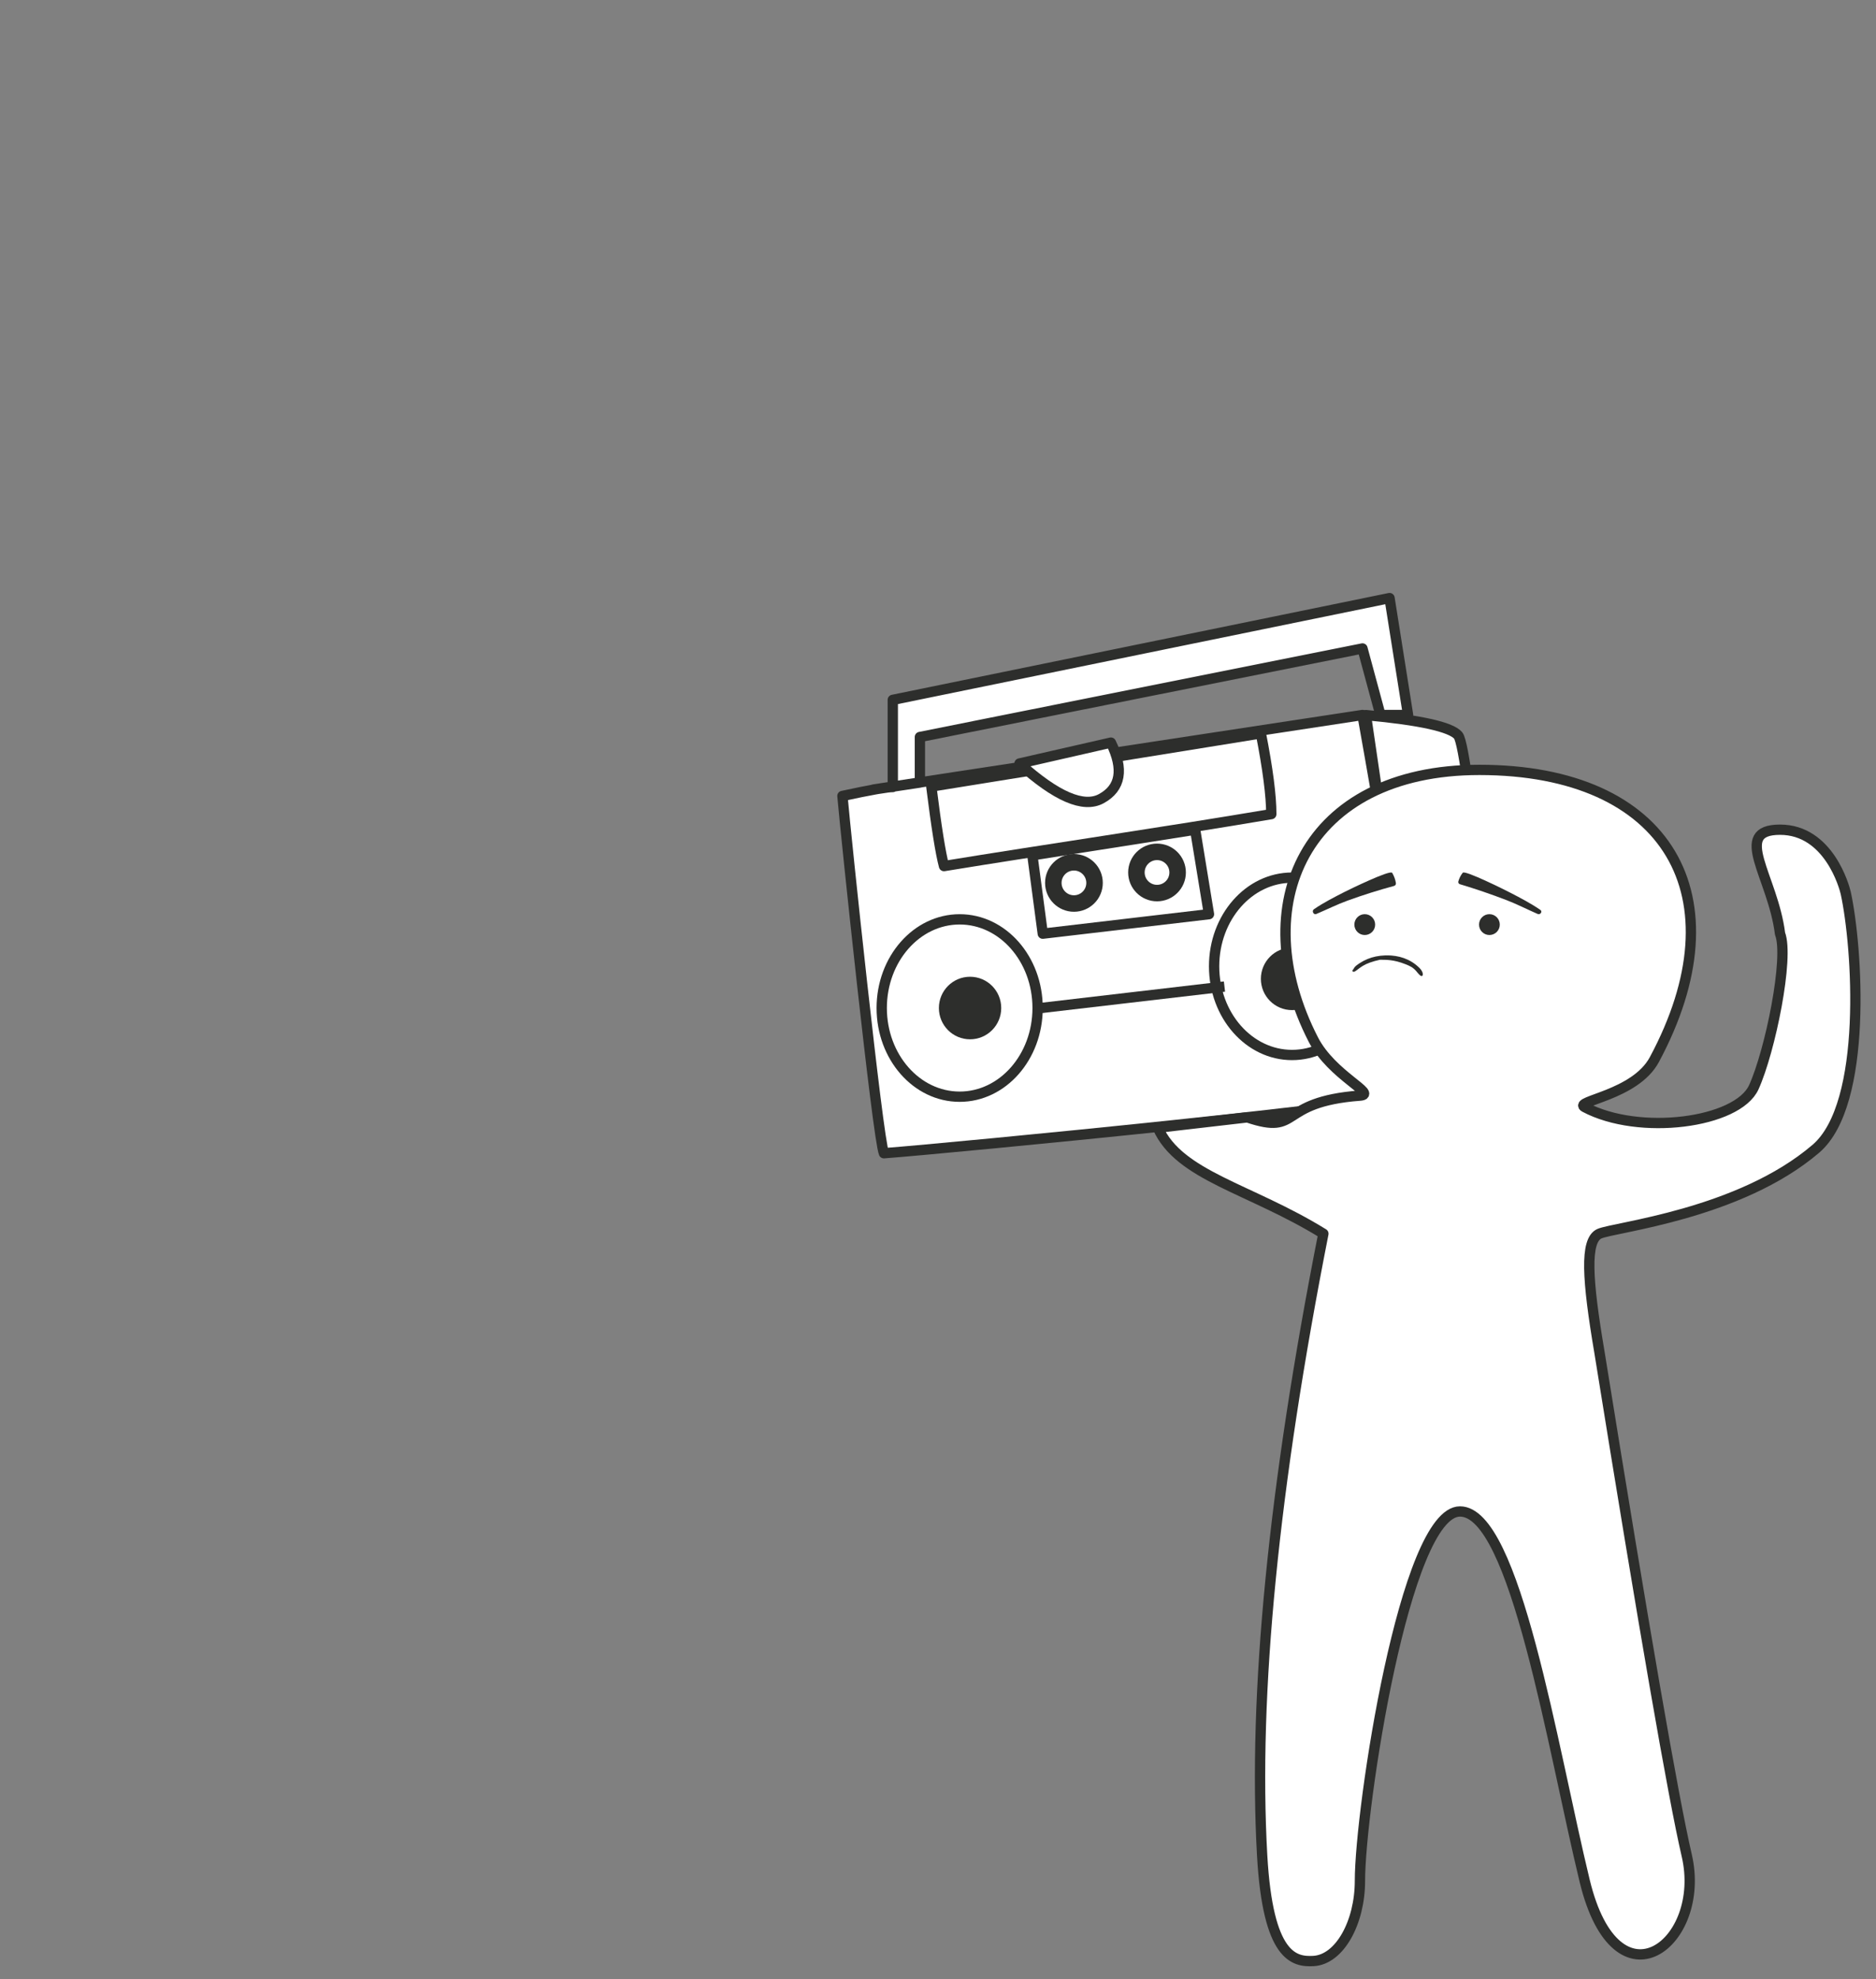 <?xml version="1.0" encoding="UTF-8"?>
<svg width="91px" height="96px" viewBox="0 0 91 96" version="1.1" xmlns="http://www.w3.org/2000/svg" xmlns:xlink="http://www.w3.org/1999/xlink">
    <rect x="0" y="0" width="91" height="96" fill="#808080" stroke="none"/>
    <title>ominomusicOff</title>
    <g id="Page-1" stroke="none" stroke-width="1" fill="none" fill-rule="evenodd">
        <g id="ominomusicOff">
            <g id="omino" transform="translate(40.864, 29.009)" stroke="#2D2E2C">
                <g id="Group-5">
                    <path d="M0,9.597 C0.164,11.498 1.712,26.217 2.012,26.926 C5.373,26.67 27.12,24.559 27.769,24.047 C28.202,23.706 27.354,17.58 25.226,5.67 C16.825,6.948 10.266,7.947 5.549,8.667 C0.832,9.387 0.235,9.48 3.758,8.947 L3.758,6.737 L25.226,2.443 L26.099,5.67 L27.438,5.67 L26.539,0 L2.443,4.936 L2.443,9.164 C2.156,9.164 1.342,9.308 0,9.597 Z" id="Path-41" stroke-width="0.5" fill="#FFFFFF" stroke-linecap="round" stroke-linejoin="round"></path>
                    <ellipse id="Oval" stroke-width="0.5" fill="#FFFFFF" cx="5.687" cy="19.883" rx="3.781" ry="4.301"></ellipse>
                    <ellipse id="Oval-Copy-2" stroke-width="0.5" fill="#FFFFFF" cx="21.81" cy="17.86" rx="3.781" ry="4.301"></ellipse>
                    <line x1="9.617" y1="19.883" x2="18.283" y2="18.871" id="Line-3" stroke-width="0.5" fill="#FFFFFF" stroke-linecap="square"></line>
                    <ellipse id="Oval" stroke-width="0.8" fill="#2D2E2C" cx="6.191" cy="19.883" rx="1.112" ry="1.117"></ellipse>
                    <ellipse id="Oval-Copy-3" stroke-width="0.8" fill="#2D2E2C" cx="21.81" cy="18.467" rx="1.112" ry="1.117"></ellipse>
                    <path d="M28.087,24.047 C30.462,23.494 31.65,23.217 31.65,23.217 C31.65,21.17 30.401,7.286 29.868,6.662 C29.513,6.247 28.021,5.917 25.394,5.675 L28.087,24.047 Z" id="Path-43" stroke-width="0.5" fill="#FFFFFF" stroke-linejoin="round"></path>
                    <path d="M4.312,9.141 C4.557,11.102 4.762,12.387 4.927,12.998 C9.718,12.213 15.764,11.334 20.803,10.478 C20.803,9.587 20.634,8.282 20.297,6.562 L4.312,9.141 Z" id="Path-44" stroke-width="0.5" fill="#FFFFFF" stroke-linecap="round" stroke-linejoin="round"></path>
                    <polygon id="Path-45" stroke-width="0.5" fill="#FFFFFF" stroke-linecap="round" stroke-linejoin="round" points="9.214 12.475 9.718 16.277 17.78 15.331 17.11 11.234"></polygon>
                    <ellipse id="Oval" stroke-width="0.8" fill="#FFFFFF" cx="11.23" cy="13.814" rx="1" ry="1"></ellipse>
                    <ellipse id="Oval-Copy-4" stroke-width="0.8" fill="#FFFFFF" cx="15.26" cy="13.308" rx="1" ry="1"></ellipse>
                </g>
                <g id="Group-2-Copy-2" transform="translate(8.59, 7.01)" fill="#FFFFFF" stroke-linejoin="round" stroke-width="0.5">
                    <path d="M11.049,18.176 C13.696,19.072 12.451,17.424 16.513,17.122 C17.401,17.056 15.154,16.158 14.254,14.406 C10.915,7.907 13.819,1.323 22.304,1.323 C31.496,1.323 35.022,7.488 30.795,15.374 C29.859,17.122 26.854,17.38 27.415,17.679 C30.05,19.085 34.831,18.455 35.62,16.712 C36.414,14.96 37.342,10.422 36.891,9.267 C36.549,6.513 34.527,4.224 36.891,4.224 C39.255,4.224 40.014,7.001 40.079,7.299 C40.641,9.862 41.174,17.52 38.631,19.697 C34.909,22.883 28.845,23.499 28.13,23.819 C27.415,24.139 27.535,26.055 28.13,29.561 C30.297,43.017 31.71,51.156 32.366,53.977 C33.352,58.209 28.976,61.645 27.415,55.209 C25.854,48.774 24.044,37.291 21.367,37.291 C18.689,37.291 16.513,51.737 16.513,55.209 C16.513,57.219 15.533,59.029 14.254,59.096 C13.322,59.144 12.05,58.922 11.77,53.977 C11.328,46.154 12.318,36.101 14.74,23.819 C11.172,21.613 7.752,21.022 6.708,18.678 L11.049,18.176 Z" id="Path"></path>
                    <path d="M0,1.012 C1.785,2.618 3.107,3.187 3.967,2.718 C4.913,2.203 5.068,1.297 4.433,0 L0,1.012 Z" id="Path-2"></path>
                </g>
            </g>
            <g id="viso" transform="translate(63.682, 42.317)" fill="#2D2E2C">
                <path d="M2.015,2.529 C2.015,2.249 2.241,2.023 2.519,2.023 C2.797,2.023 3.023,2.249 3.023,2.529 C3.023,2.808 2.797,3.034 2.519,3.034 C2.241,3.034 2.015,2.808 2.015,2.529" id="Fill-230"></path>
                <path d="M8.062,2.529 C8.062,2.249 8.287,2.023 8.565,2.023 C8.844,2.023 9.069,2.249 9.069,2.529 C9.069,2.808 8.844,3.034 8.565,3.034 C8.287,3.034 8.062,2.808 8.062,2.529" id="Fill-231"></path>
                <path d="M3.253,4.234 C3.549,4.234 3.925,4.223 4.499,4.452 C4.708,4.535 4.858,4.598 5.032,4.804 C5.095,4.879 5.255,5.097 5.319,5.002 C5.356,4.947 5.325,4.856 5.3,4.804 C5.239,4.677 5.131,4.588 5.032,4.504 C4.902,4.393 4.758,4.305 4.61,4.234 C4.356,4.113 4.084,4.05 3.812,4.029 C3.709,4.021 3.606,4.019 3.503,4.023 C3.348,4.028 3.202,4.046 3.058,4.075 C2.783,4.131 2.515,4.24 2.272,4.399 C2.245,4.416 2.219,4.434 2.193,4.452 C2.106,4.514 2.022,4.576 1.972,4.683 C1.953,4.722 1.868,4.777 1.954,4.811 C2.044,4.847 2.154,4.696 2.431,4.527 C2.619,4.412 2.893,4.314 3.253,4.234 Z" id="Fill-232"></path>
                <path d="M3.944,0.652 C4.003,0.636 4.04,0.575 4.029,0.51 C4.001,0.337 3.939,0.168 3.849,0.018 C3.752,-0.142 1.754,0.835 1.551,0.938 C1.065,1.186 0.53,1.456 0.054,1.783 C-0.067,1.866 0.035,2.07 0.17,2.013 C0.676,1.801 1.176,1.55 1.683,1.366 C2.426,1.096 3.181,0.858 3.944,0.652" id="Fill-233"></path>
                <path d="M7.135,0.57 C7.076,0.552 7.043,0.496 7.057,0.439 C7.098,0.286 7.171,0.14 7.273,0.013 C7.381,-0.123 9.36,0.867 9.56,0.972 C10.042,1.221 10.571,1.495 11.035,1.814 C11.155,1.896 11.037,2.07 10.902,2.011 C10.4,1.792 9.905,1.538 9.399,1.343 C8.657,1.058 7.902,0.8 7.135,0.57" id="Fill-234"></path>
            </g>
        </g>
    </g>
</svg>